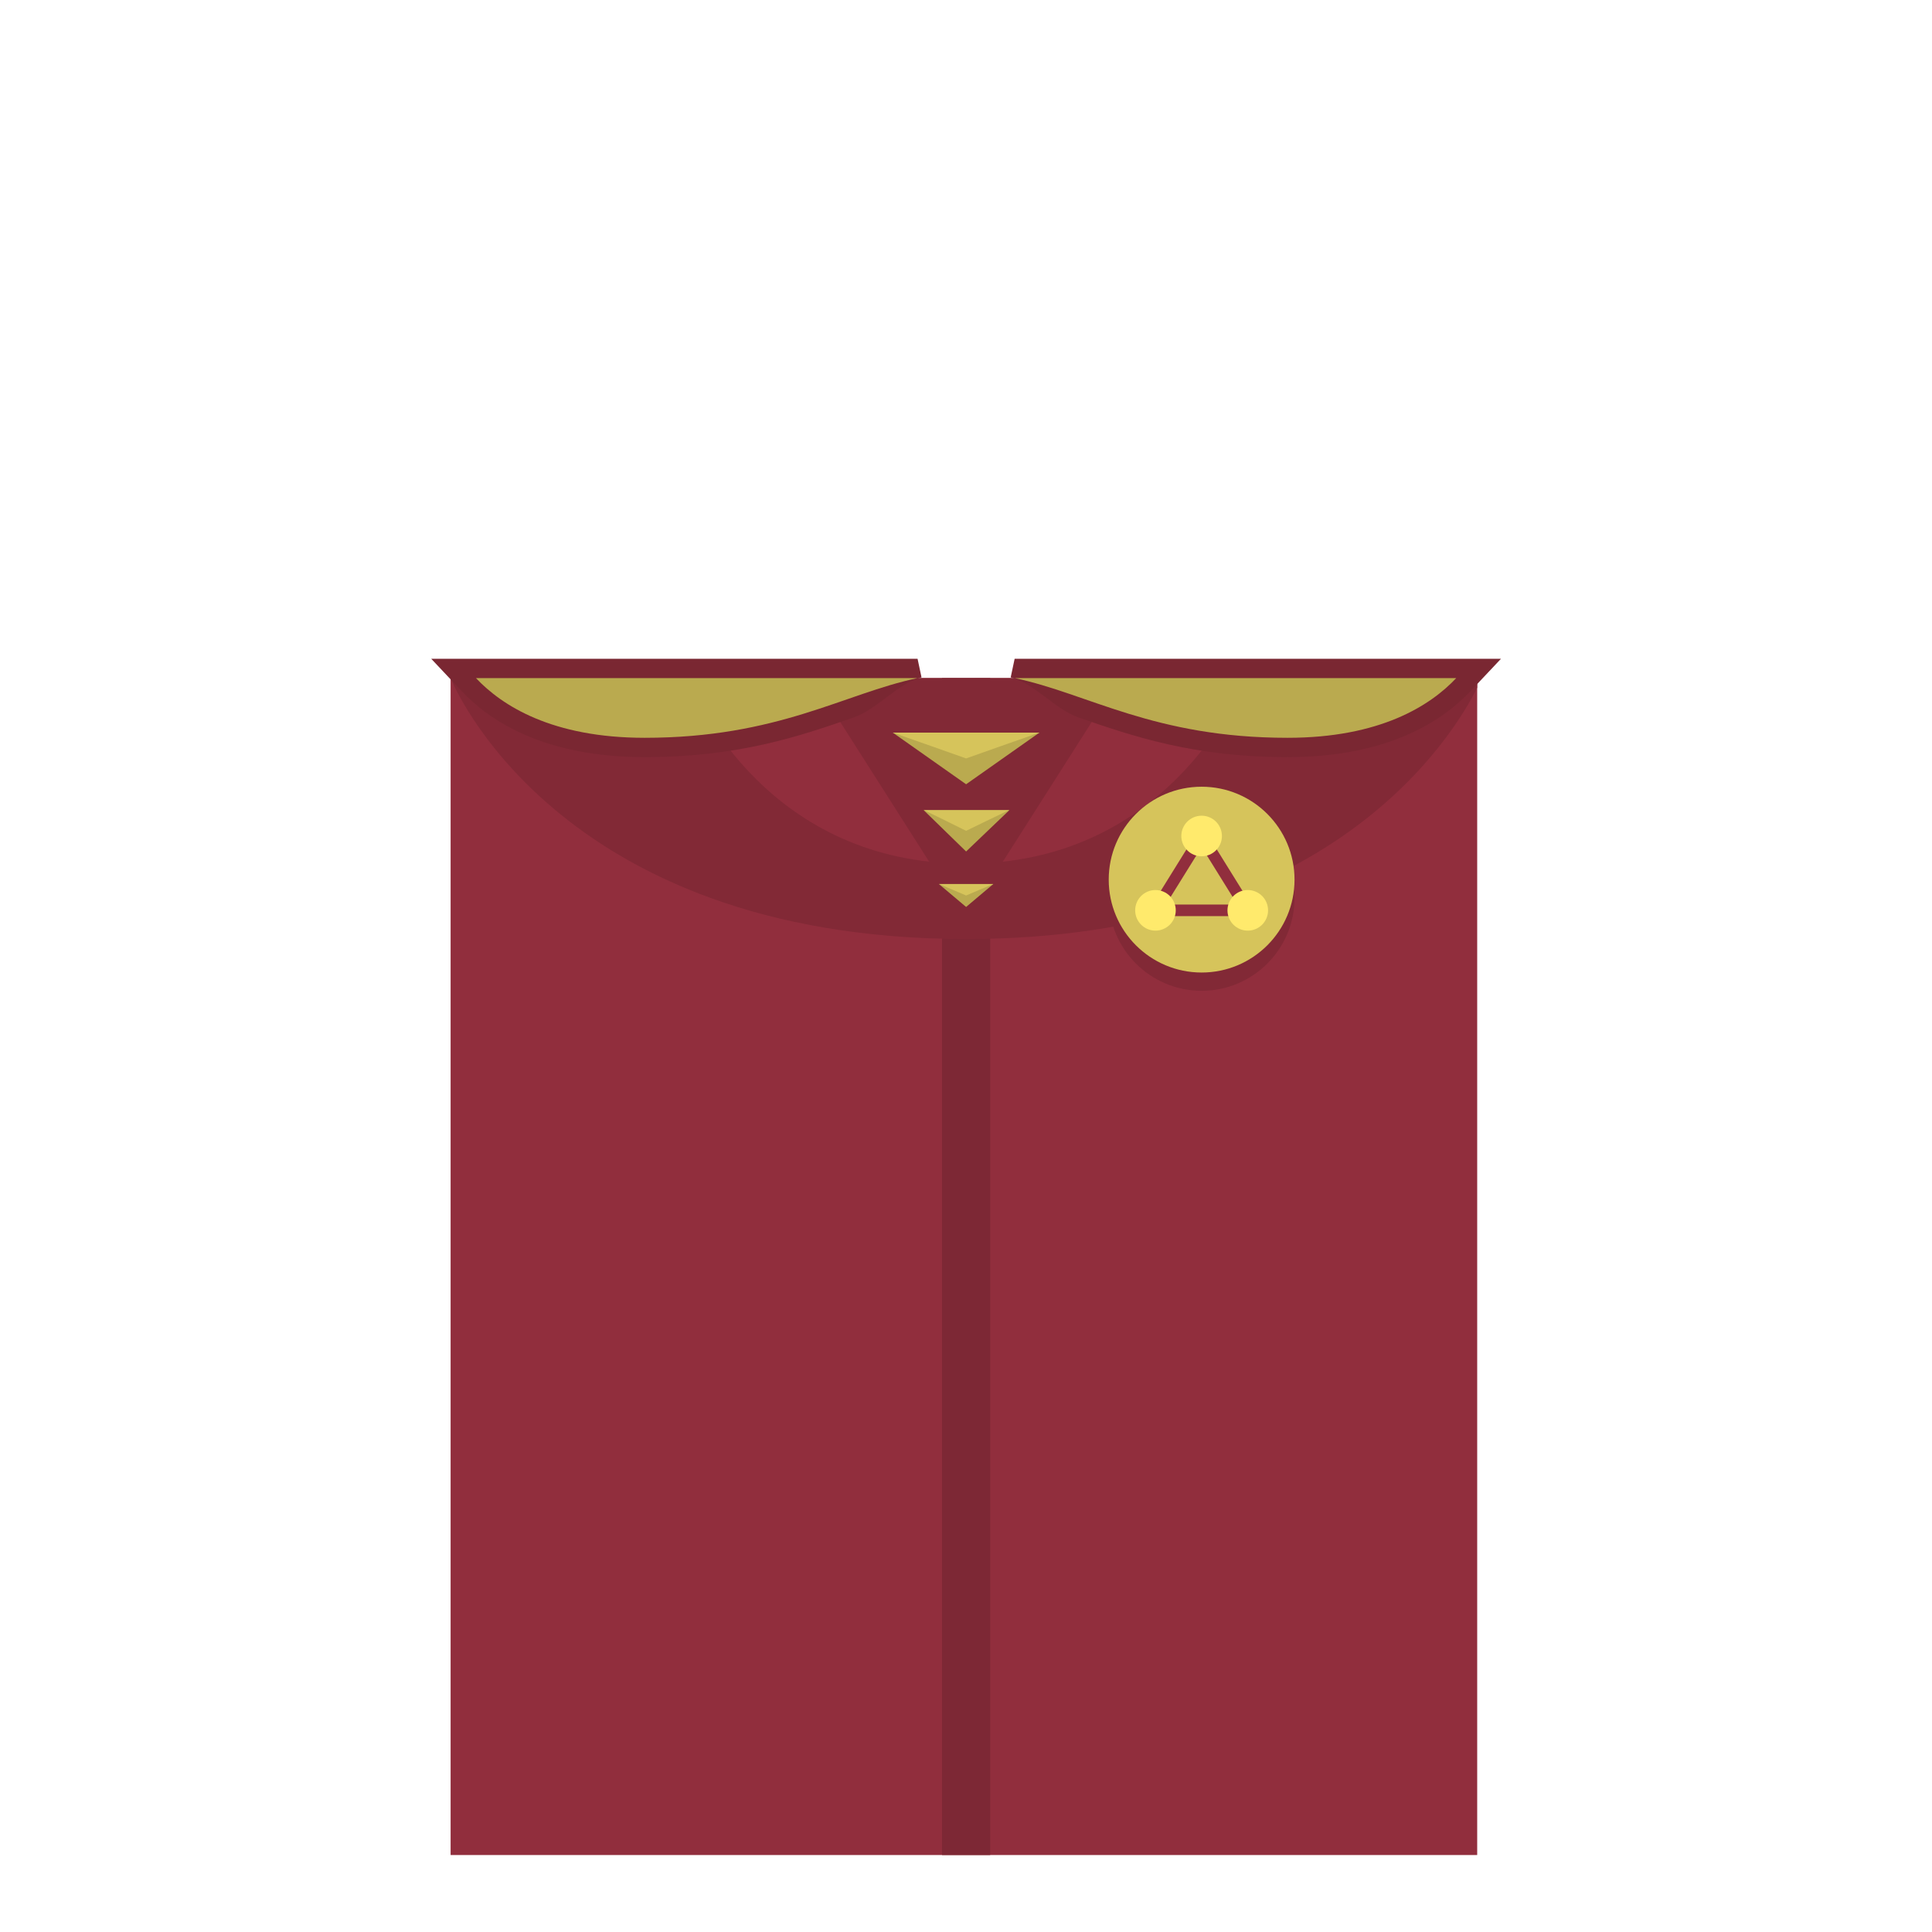 <?xml version="1.0" encoding="utf-8"?>
<!-- Generator: Adobe Illustrator 16.0.0, SVG Export Plug-In . SVG Version: 6.00 Build 0)  -->
<!DOCTYPE svg PUBLIC "-//W3C//DTD SVG 1.1//EN" "http://www.w3.org/Graphics/SVG/1.1/DTD/svg11.dtd">
<svg version="1.1" id="content" xmlns="http://www.w3.org/2000/svg" xmlns:xlink="http://www.w3.org/1999/xlink" x="0px" y="0px"
	 width="500px" height="500px" viewBox="0 0 500 500" enable-background="new 0 0 500 500" xml:space="preserve">
<rect id="position" x="0.5" y="0.5" display="none" fill="none" stroke="#000000" width="499" height="499"/>
<g>
	<polyline fill="#912E3D" points="226.233,480.08 116.617,480.08 116.617,175.489 382.297,175.489 382.297,480.08 226.233,480.08 	
		"/>
	<rect x="243.796" y="175.489" fill="#7D2835" width="12.462" height="304.591"/>
	<polygon fill="#822936" points="250.027,237.947 289.795,175.446 250,175.489 210.205,175.446 249.973,237.947 249.973,238.032 
		250,237.989 250.027,238.032 	"/>
	<path fill="#822936" d="M250.027,243.015c94.57,0,126.236-52.879,132.27-65.043v-2.482h-60.04
		c-2.513,6.138-21.516,48.026-72.229,48.026c-50.715,0-69.718-41.888-72.23-48.026h-61.18
		C116.617,175.489,143.167,243.015,250.027,243.015z"/>
	<circle fill="#822936" cx="310.979" cy="232.374" r="24.043"/>
	<circle fill="#D6C45B" cx="310.979" cy="227.646" r="24.043"/>
	<polygon fill="none" stroke="#912E3D" stroke-width="3" stroke-miterlimit="10" points="310.979,216.355 299.035,235.594 
		310.979,235.594 322.922,235.594 	"/>
	<circle fill="#FFEA6C" cx="310.979" cy="216.355" r="5.253"/>
	<circle fill="#FFEA6C" cx="322.922" cy="235.594" r="5.253"/>
	<circle fill="#FFEA6C" cx="299.035" cy="235.594" r="5.253"/>
	<path fill="#7A2732" d="M333.222,195.941c25.831,0,39.976-9.257,47.292-17.023l7.942-8.429H262.59l-1.027,4.829
		c5.742,1.206,11.477,8.256,17.549,10.357C293.014,190.487,308.771,195.941,333.222,195.941z"/>
	<path fill="#BAAA4F" d="M262.59,175.489c19.056,4.002,36.036,15.452,70.632,15.452c23.972,0,36.937-8.323,43.654-15.452H262.59z"/>
	<path fill="#7A2732" d="M166.832,195.941c-25.83,0-39.975-9.257-47.293-17.023l-7.941-8.429h125.866l1.028,4.829
		c-5.742,1.206-11.479,8.256-17.551,10.357C207.039,190.487,191.282,195.941,166.832,195.941z"/>
	<path fill="#BAAA4F" d="M123.179,175.489c6.718,7.129,19.683,15.452,43.653,15.452c34.596,0,51.576-11.449,70.632-15.452H123.179z"
		/>
	<polygon fill="#BAAA4F" points="250.027,189.595 231.047,189.595 250.027,202.967 269.006,189.595 	"/>
	<path fill="#D6C45B" d="M250.027,189.595h-18.98c0.787,0.238,18.98,6.686,18.98,6.686s18.193-6.448,18.98-6.686H250.027z"/>
	<polygon fill="#BAAA4F" points="250.027,209.668 239.048,209.668 250.027,220.366 261.219,209.668 	"/>
	<path fill="#D6C45B" d="M250.027,209.668h-10.979c0.629,0.191,10.979,5.349,10.979,5.349s10.563-5.158,11.192-5.349H250.027z"/>
	<polygon fill="#BAAA4F" points="250.027,228.784 242.986,228.784 250.027,234.722 257.067,228.784 	"/>
	<path fill="#D6C45B" d="M250.027,228.784h-7.041c0.35,0.106,7.041,2.969,7.041,2.969s6.69-2.863,7.04-2.969H250.027z"/>
</g>
</svg>
